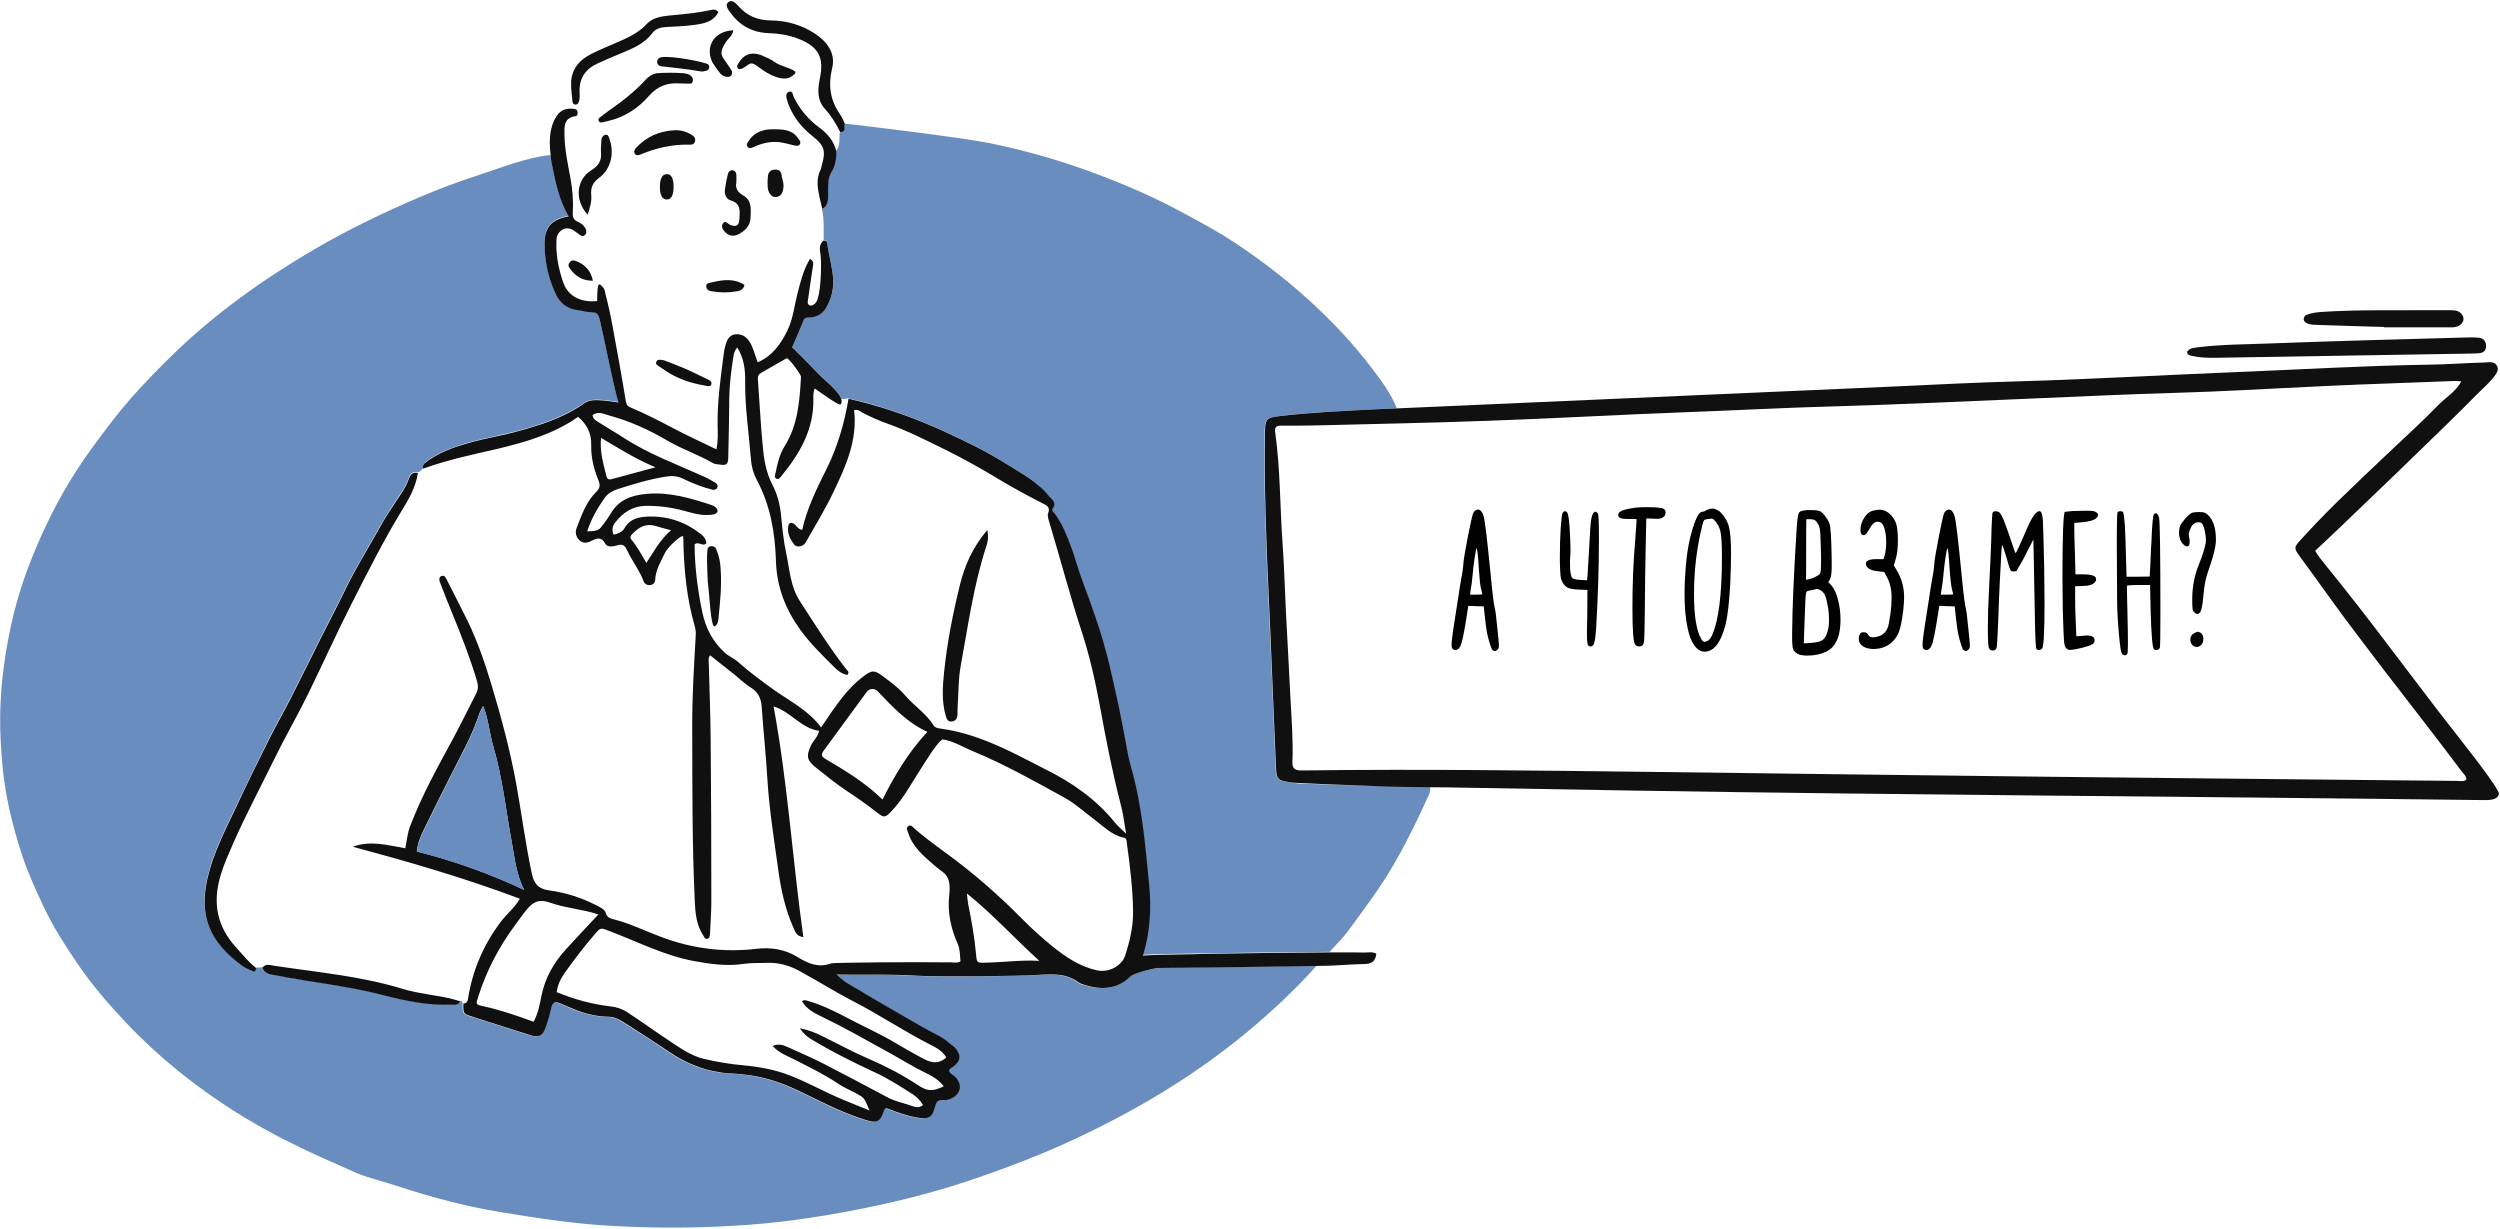 <svg width="993" height="488" viewBox="0 0 993 488" fill="none" xmlns="http://www.w3.org/2000/svg">
<path d="M459.933 384.533C456.842 384.802 449.787 386.819 448.846 387.828C447.099 389.576 445.285 390.719 443.403 391.458C442.933 391.66 442.463 391.794 441.992 391.929C441.186 392.13 440.312 392.332 439.439 392.399C438.297 392.534 437.154 392.466 436.012 392.399C435.609 392.332 435.206 392.332 434.803 392.265C433.996 392.13 433.19 391.996 432.384 391.794C431.98 391.727 431.577 391.592 431.174 391.458C430.099 391.189 428.957 390.92 428.15 390.248C426.336 388.903 424.388 388.029 422.439 387.626C420.49 387.155 418.407 387.021 416.324 387.088C414.913 387.088 413.569 387.223 412.158 387.29C404.297 387.76 372.111 388.097 363.913 387.626C361.293 387.492 358.74 387.357 356.119 387.29C348.324 387.088 340.396 387.223 332.064 387.155C334.684 389.912 337.506 391.256 340.127 392.87C348.459 397.912 356.925 402.685 365.392 407.593C366.4 408.198 367.407 408.736 368.483 409.274C370.566 410.349 372.649 411.358 374.53 412.635C375.471 413.307 376.411 413.98 377.285 414.786C377.554 415.055 377.89 415.257 378.226 415.526C378.562 415.728 378.83 415.996 379.099 416.265C379.435 416.602 379.704 417.005 379.905 417.341C381.518 419.694 381.048 421.644 378.427 423.728C377.822 424.198 377.016 424.333 376.68 425.341C376.882 426.282 377.688 426.686 378.427 427.224C378.696 427.425 378.898 427.56 379.099 427.761C383.198 431.93 379.905 436.098 376.21 436.905C375.471 437.039 374.664 437.106 373.925 437.106C372.245 437.039 371.641 437.779 371.17 439.459C370.901 440.333 370.7 441.073 370.431 441.678C370.23 442.081 370.095 442.417 369.894 442.753C369.826 442.888 369.692 443.022 369.558 443.157C369.356 443.426 369.087 443.627 368.818 443.762C368.684 443.829 368.55 443.896 368.415 443.964C367.945 444.098 367.475 444.232 366.803 444.232C366.4 444.232 365.929 444.232 365.392 444.165C364.854 444.098 364.317 444.031 363.712 443.896C359.546 443.157 355.649 441.745 351.953 440.266C351.751 440.333 351.617 440.333 351.483 440.4C351.348 440.468 351.281 440.535 351.147 440.602C350.945 440.737 350.878 440.938 350.811 441.207C350.206 443.291 349.534 444.569 348.526 445.174C347.518 445.779 346.107 445.711 344.159 445.106C339.858 443.762 335.692 442.216 331.593 440.333C328.166 438.787 324.74 437.106 321.313 435.426C317.886 433.745 314.459 432.131 310.965 430.72C309.285 430.047 307.605 429.442 305.858 428.972C303.305 428.232 300.684 427.627 298.064 427.224C295.443 426.82 292.823 426.551 290.135 426.417C288.993 426.35 287.85 426.282 286.708 426.148C284.423 425.879 282.273 425.408 280.123 424.803C276.898 423.929 273.874 422.652 270.918 421.106C268.969 420.097 267.02 418.887 265.139 417.61C259.293 413.576 253.246 409.744 247.265 405.979C246.795 405.71 246.325 405.442 245.854 405.173C245.384 404.904 244.847 404.702 244.376 404.5C243.368 404.164 242.293 403.895 241.151 403.895C239.001 403.895 236.918 403.626 234.902 403.156C233.558 402.887 232.214 402.484 230.87 402.08C230.198 401.878 229.526 401.61 228.922 401.408C227.645 400.937 226.301 400.399 225.024 399.794C224.016 399.324 223.009 398.92 222.001 398.517C221.329 398.248 220.791 398.114 220.321 398.181C219.515 398.248 218.977 398.853 218.708 400.265C218.439 401.542 218.171 402.82 217.768 404.097C217.432 405.374 217.028 406.652 216.558 407.862C215.685 410.282 214.811 411.425 213.333 411.627C213.064 411.694 212.728 411.694 212.392 411.627C211.72 411.559 210.847 411.358 209.906 411.089C202.38 408.669 194.855 406.248 187.329 403.895C186.455 403.626 185.783 403.425 185.246 403.156C183.768 402.483 183.768 401.744 183.768 398.651C183.768 397.912 183.432 397.509 182.625 397.509C182.088 398.719 181.214 398.92 180.274 398.92C179.87 398.92 179.534 398.853 179.131 398.853C178.93 398.853 178.728 398.853 178.594 398.853C169.523 399.257 160.855 397.374 152.187 395.088C142.309 392.534 132.297 390.987 122.218 389.441C117.515 388.702 112.811 387.828 108.108 386.954C106.428 386.618 104.815 385.945 104.143 384.197C103.337 384.265 102.531 384.332 101.657 384.332C101.59 384.87 101.456 385.34 101.12 385.542C101.052 385.609 100.985 385.609 100.918 385.609C100.851 385.609 100.716 385.609 100.649 385.609C100.515 385.609 100.448 385.542 100.313 385.475C98.902 384.87 97.424 384.265 96.215 383.391C83.246 373.911 78.879 363.827 82.373 348.499C84.657 338.616 89.294 329.675 93.594 320.599C97.894 311.523 102.329 302.515 106.764 293.506C109.519 287.993 112.61 282.615 115.432 277.102C119.665 268.833 123.697 260.497 127.863 252.228C130.886 246.177 134.112 240.126 137.068 234.009C141.167 225.538 146.206 217.538 150.776 209.269C152.59 206.042 154.606 202.949 156.621 199.789C158.637 196.697 160.922 193.806 162.198 190.243C162.803 188.562 163.61 187.016 165.894 187.621C166.902 187.419 167.44 186.613 168.112 185.94C168.044 185.671 167.977 185.47 167.977 185.268V185.201C167.977 184.865 168.044 184.528 168.313 184.192C168.447 183.991 168.649 183.856 168.851 183.654C169.455 183.184 170.06 182.713 170.665 182.31C171.874 181.503 173.151 180.764 174.428 180.091C177.653 178.478 181.147 177.335 184.641 176.192C189.412 174.713 194.317 173.839 199.155 172.696C200.768 172.36 202.38 171.957 203.993 171.553C207.688 170.612 211.384 169.536 214.945 168.326C220.926 166.31 226.771 163.688 232.08 159.99C234.23 158.511 236.85 158.713 239.269 158.847C241.218 158.982 243.167 159.318 245.653 159.654C243.704 153.536 239.874 133.502 238.262 126.981C237.791 125.031 237.455 123.888 235.238 123.821C233.222 123.754 231.273 123.216 229.258 122.947C226.771 122.611 224.688 121.602 223.076 119.989C222.471 119.384 221.866 118.644 221.396 117.838C221.127 117.434 220.926 117.031 220.724 116.56C218.574 111.72 217.163 106.745 216.558 101.568C216.356 99.82 216.289 98.073 216.289 96.325C216.289 93.904 216.692 91.955 217.633 90.408C219.111 87.854 221.799 86.375 225.898 85.77C221.866 78.98 220.455 71.45 218.977 63.92C218.91 63.651 218.775 62.71 218.708 61.567C209.1 62.509 198.953 66.677 190.017 69.568C182.088 72.122 174.226 75.08 166.499 78.374C152.254 84.492 138.345 91.148 124.973 98.947C114.827 104.93 104.95 111.249 95.475 118.241C86.001 125.233 76.93 132.762 68.531 140.964C62.886 146.477 57.377 152.124 52.136 158.04C46.895 163.957 42.191 170.276 37.487 176.663C30.163 186.545 23.847 197.033 18.606 208.058C13.029 219.756 8.325 231.857 5.234 244.698C2.144 257.74 0.262 270.85 0.061 284.228C-0.007 290.413 0.329 296.598 0.867 302.784C1.875 315.557 4.899 327.86 8.863 339.961C11.148 346.885 14.238 353.474 17.329 360.129C21.025 367.995 25.729 375.323 30.566 382.449C36.278 390.92 42.93 398.651 49.985 406.114C56.369 412.904 63.155 419.156 70.345 425.005C81.768 434.283 93.997 442.484 106.898 449.476C116.44 454.653 126.25 459.224 136.262 463.527C138.815 464.603 141.301 465.947 143.922 466.821C148.625 468.435 153.396 469.645 158.1 471.191C171.337 475.561 184.775 479.124 198.617 481.41C213.736 483.897 228.854 486.25 244.242 486.99C262.115 487.931 279.921 487.797 297.728 486.452C314.392 485.242 330.989 482.485 347.317 479.057C361.562 476.032 375.605 472.267 389.38 467.426C400.601 463.527 411.755 459.292 422.641 454.384C434.803 448.871 446.629 442.821 458.119 436.031C471.02 428.366 483.383 419.828 495.008 410.215C504.482 402.416 514.763 392.803 523.028 383.525C509.858 383.727 477.067 384.197 460.336 384.332C460.336 384.533 460.134 384.533 459.933 384.533Z" fill="#698DBE"/>
<path d="M517.316 311.321C515.905 311.254 514.561 311.052 513.15 310.85C506.901 309.909 506.901 309.909 506.632 303.455C505.692 280.799 504.818 258.211 503.743 235.555C502.735 214.176 501.996 192.797 502.332 171.351C502.399 166.511 503.004 165.906 507.909 165.301C520.81 163.687 533.846 163.217 546.814 162.544C547.15 162.544 549.972 162.41 554.81 162.208C552.794 156.763 548.561 151.048 545.269 146.746C537.743 136.729 529.142 127.586 519.802 119.115C510.597 110.778 500.787 103.249 490.439 96.391C483.249 91.618 475.589 87.585 467.929 83.484C456.976 77.635 445.554 72.794 433.929 68.492C420.423 63.517 406.581 59.55 392.403 56.727C382.123 54.643 337.103 49.13 335.423 49.13C334.886 50.273 336.23 52.491 333.609 52.491C333.206 55.046 333.878 57.802 332.064 60.021C332.064 62.912 331.862 65.735 330.182 68.29C328.704 70.576 328.838 73.198 328.771 75.82C328.704 78.374 329.376 81.4 326.487 83.08C327.427 87.181 327.091 91.349 327.159 95.45C327.629 95.786 328.435 95.249 328.57 96.593C329.107 101.366 330.653 106.072 330.921 110.778C331.123 113.064 330.921 115.552 329.846 118.51C329.107 120.594 328.166 122.543 326.823 123.888C325.815 124.896 324.538 125.636 322.858 125.905C322.321 125.972 321.716 126.039 321.044 126.039C319.969 126.039 319.297 126.51 319.028 127.586C318.827 128.258 314.862 137.871 314.593 137.804C314.728 137.871 320.977 143.989 324.807 148.157C327.159 150.712 333.139 155.149 334.147 158.443C335.02 158.578 335.894 158.511 336.767 158.175C348.392 160.796 359.613 164.561 370.498 169.267C372.044 169.94 373.589 170.612 375.135 171.351C377.218 172.293 379.368 173.301 381.451 174.309C385.617 176.326 389.783 178.41 393.815 180.696C395.83 181.839 397.846 183.049 399.795 184.259C401.945 185.604 404.162 186.948 406.313 188.293C407.724 189.234 409.135 190.175 410.478 191.184C411.15 191.722 411.822 192.259 412.427 192.797C413.704 193.94 414.913 195.083 416.056 196.428C416.795 197.369 418.071 198.243 418.407 199.386C418.475 199.52 418.475 199.655 418.475 199.722C418.542 199.991 418.475 200.26 418.475 200.528C418.407 200.932 418.206 201.402 417.803 201.873C417.534 202.209 417.668 202.613 417.937 202.949C418.071 203.15 418.273 203.352 418.407 203.487C418.811 204.024 419.146 204.562 419.55 205.033C419.684 205.234 419.751 205.369 419.886 205.571C420.154 205.907 420.356 206.31 420.558 206.646C420.692 206.848 420.826 207.05 420.893 207.251C421.095 207.587 421.297 207.924 421.498 208.26C421.633 208.529 421.767 208.73 421.834 208.999C421.969 209.335 422.17 209.672 422.305 209.94C422.439 210.209 422.573 210.478 422.641 210.68C422.775 211.016 422.909 211.285 423.044 211.621C423.178 211.89 423.245 212.159 423.38 212.428C423.514 212.764 423.648 213.033 423.783 213.369C423.917 213.638 423.984 213.907 424.119 214.176C424.253 214.512 424.388 214.781 424.455 215.117C424.589 215.386 424.656 215.655 424.791 215.991C424.925 216.327 424.992 216.596 425.127 216.932C425.261 217.201 425.328 217.537 425.463 217.806C425.597 218.142 425.664 218.411 425.799 218.747C425.866 219.016 426 219.352 426.067 219.621C426.202 219.958 426.269 220.226 426.403 220.563C426.471 220.899 426.605 221.168 426.672 221.504C426.807 221.84 426.874 222.176 427.008 222.512C427.143 222.983 427.344 223.521 427.478 223.991C427.546 224.26 427.68 224.529 427.747 224.798C427.882 225.134 427.949 225.47 428.083 225.874C428.15 226.143 428.285 226.411 428.352 226.68C428.486 227.016 428.554 227.353 428.688 227.689C428.755 227.958 428.89 228.227 428.957 228.496C429.091 228.832 429.158 229.101 429.293 229.437C429.36 229.706 429.494 229.975 429.629 230.243C429.763 230.647 429.965 231.117 430.099 231.521C431.644 235.555 433.123 239.655 434.467 243.756C434.803 244.832 435.206 245.908 435.542 246.983C435.81 247.79 436.079 248.664 436.348 249.471C437.02 251.689 437.692 253.975 438.364 256.194C438.431 256.53 438.565 256.866 438.633 257.202C438.969 258.412 439.305 259.622 439.64 260.832C439.909 261.841 440.111 262.849 440.38 263.858C440.514 264.328 440.581 264.732 440.716 265.135C440.917 265.942 441.119 266.749 441.253 267.555C441.522 268.631 441.723 269.707 441.992 270.715C442.395 272.396 442.731 274.009 443.067 275.69C443.269 276.698 443.471 277.707 443.739 278.715C444.142 280.53 444.478 282.346 444.882 284.228C445.016 285.035 445.218 285.909 445.352 286.715C445.889 289.337 446.36 292.026 446.897 294.648C447.166 296.262 447.502 297.875 447.771 299.422C448.107 301.035 448.443 302.581 448.913 304.128C451.131 311.792 452.542 319.523 453.617 327.389C454.692 335.187 455.431 343.12 456.17 350.986C457.111 360.6 456.506 370.079 453.684 379.289C457.178 379.02 463.629 378.886 469.474 378.818C472.162 378.751 474.85 378.751 477.538 378.684C489.028 378.482 513.016 378.146 528.134 378.079C530.352 375.592 533.443 372.499 535.324 369.944C541.64 361.339 548.091 352.868 553.466 343.591C558.707 334.582 563.209 325.237 567.51 315.825C567.98 314.817 568.182 313.741 568.114 312.666C567.174 312.531 566.3 312.464 565.36 312.397C560.051 312.329 553.466 312.262 550.039 312.128C539.289 311.993 528.269 311.724 517.316 311.321Z" fill="#698DBE"/>
<path d="M469.743 379.088C463.897 379.156 457.514 379.29 453.953 379.559C456.842 370.349 457.38 360.869 456.439 351.256C455.633 343.39 454.961 335.524 453.886 327.659C452.81 319.86 451.399 312.061 449.182 304.397C448.712 302.851 448.376 301.238 448.04 299.691C447.704 298.078 447.435 296.464 447.166 294.918C446.696 292.296 446.158 289.607 445.621 286.985C445.486 286.178 445.285 285.305 445.15 284.498C444.814 282.683 444.411 280.867 444.008 278.985C443.806 277.977 443.605 276.968 443.336 275.96C443 274.279 442.597 272.598 442.261 270.985C441.992 269.909 441.791 268.834 441.522 267.825C441.253 266.548 440.917 265.338 440.648 264.06C440.38 263.052 440.178 262.043 439.909 261.035C439.573 259.825 439.237 258.615 438.901 257.405C438.834 257.069 438.7 256.732 438.633 256.396C438.028 254.11 437.356 251.892 436.617 249.673C436.348 248.867 436.079 247.993 435.81 247.186C435.474 246.11 435.071 245.035 434.735 243.959C433.257 239.656 431.712 235.354 430.099 231.118C430.032 230.917 429.965 230.715 429.897 230.446C429.763 230.177 429.696 229.908 429.561 229.639C429.427 229.303 429.36 229.034 429.225 228.698C429.158 228.429 429.024 228.16 428.957 227.891C428.822 227.555 428.755 227.219 428.621 226.883C428.554 226.614 428.419 226.345 428.352 226.076C428.218 225.74 428.15 225.404 428.016 225.001C427.949 224.732 427.814 224.463 427.747 224.194C427.613 223.723 427.411 223.185 427.277 222.715C427.142 222.379 427.075 222.042 426.941 221.706C426.874 221.37 426.739 221.101 426.672 220.765C426.538 220.429 426.471 220.16 426.336 219.824C426.269 219.555 426.135 219.219 426.067 218.95C425.933 218.614 425.866 218.345 425.731 218.009C425.597 217.74 425.53 217.404 425.395 217.135C425.261 216.799 425.194 216.53 425.06 216.194C424.925 215.925 424.858 215.656 424.724 215.32C424.589 214.983 424.455 214.715 424.388 214.378C424.253 214.11 424.186 213.841 424.052 213.572C423.917 213.236 423.783 212.967 423.648 212.63C423.514 212.362 423.447 212.093 423.312 211.824C423.178 211.488 423.044 211.219 422.909 210.883C422.775 210.614 422.641 210.345 422.573 210.143C422.439 209.807 422.237 209.471 422.103 209.202C421.969 208.933 421.834 208.731 421.767 208.462C421.565 208.126 421.364 207.79 421.162 207.454C421.028 207.252 420.894 207.051 420.826 206.849C420.625 206.445 420.356 206.109 420.154 205.773C420.02 205.571 419.953 205.437 419.818 205.235C419.482 204.698 419.079 204.16 418.676 203.689C418.542 203.487 418.34 203.353 418.206 203.151C417.937 202.815 417.803 202.479 418.071 202.076C418.407 201.605 418.609 201.134 418.743 200.731C418.811 200.462 418.811 200.193 418.743 199.924C418.743 199.79 418.676 199.655 418.676 199.588C418.34 198.445 417.063 197.571 416.324 196.63C415.249 195.286 414.04 194.075 412.696 193C412.024 192.462 411.419 191.924 410.747 191.386C409.403 190.378 407.992 189.369 406.581 188.495C404.431 187.084 402.214 185.806 400.064 184.462C398.115 183.252 396.099 182.042 394.083 180.899C390.052 178.613 385.886 176.529 381.72 174.512C379.637 173.503 377.554 172.562 375.404 171.554C373.858 170.814 372.313 170.142 370.767 169.47C359.882 164.764 348.66 160.999 337.036 158.377C335.356 168.192 332.668 177.604 328.166 186.546C324.336 194.21 320.506 202.008 318.625 210.479C316.811 210.21 316.34 208.53 315.131 207.924C314.123 207.387 313.317 207.723 313.115 208.933C312.578 211.757 313.854 214.177 315.4 216.261C316.475 217.673 319.095 217.068 319.969 215.521C323.665 208.933 327.696 202.479 330.921 195.689C335.894 185.336 340.664 174.848 339.253 162.949C340.799 162.411 341.74 163.486 342.747 164.024C345.906 165.638 349.131 167.05 352.49 168.26C360.621 171.15 368.348 175.117 376.008 178.882C383.332 182.512 390.455 186.546 397.443 190.781C402.953 194.075 408.597 197.101 414.241 199.992C415.72 200.731 417.265 201.403 416.324 203.824C415.921 204.832 416.459 206.311 416.795 207.454C421.162 221.975 424.992 236.631 429.696 251.018C432.787 260.497 435.004 270.245 436.818 280.128C439.237 293.372 441.791 306.549 445.15 319.524C446.091 323.087 446.494 326.381 447.301 331.154C445.419 329.272 444.142 328.264 443.067 326.986C435.474 317.507 425.799 310.784 415.048 305.473C410.075 302.986 405.17 300.296 400.131 297.943C391.664 293.977 383.064 290.683 373.724 289.405C372.716 289.271 371.439 289.137 370.834 288.128C367.811 283.355 363.04 280.33 359.411 276.094C356.858 273.136 353.7 270.85 350.609 268.565C347.317 266.077 346.376 266.144 343.151 268.497C338.917 271.657 335.491 275.624 332.4 279.859C330.317 282.683 328.368 285.708 326.151 288.935C321.111 282.145 313.854 278.582 307.404 274.01C302.499 270.514 297.661 266.951 293.159 262.917C291.546 261.506 289.463 260.699 287.85 259.22C283.08 254.85 280.325 249.539 278.981 243.287C277.099 234.345 275.957 225.337 275.89 216.261C277.435 214.782 279.25 217.404 280.661 215.723L280.526 215.857C280.526 214.311 279.72 213.236 278.578 212.294C272.53 207.454 265.676 205.034 257.949 205.168C254.052 205.235 250.222 205.908 248.005 209.874C247.131 211.353 245.451 212.025 243.704 212.362C242.898 210.479 243.301 208.933 244.376 207.521C247.467 203.555 251.23 201 256.538 200.933C261.712 200.865 266.752 201.538 271.724 202.882C274.68 203.689 277.704 204.63 280.795 204.563C281.87 204.563 283.012 204.496 283.953 204.16C285.23 203.622 285.364 202.613 284.356 201.605C283.953 201.202 283.348 200.865 282.811 200.664C274.412 197.907 266.012 195.353 256.941 196.16C250.894 196.697 245.854 198.445 242.696 203.824C241.957 205.034 241.151 206.177 240.345 207.319C237.791 210.681 238.194 210.815 233.222 211.084C234.835 206.109 237.321 201.807 240.21 197.706C241.285 196.16 243.167 195.017 245.115 194.344C251.633 192.26 258.218 190.243 265.005 189.235C267.088 188.899 269.305 189.168 271.186 190.109C273.404 191.185 275.688 192.126 278.04 193C279.653 193.605 281.265 194.075 282.945 194.479C283.684 194.68 284.558 194.479 284.894 193.672C285.297 192.798 284.759 192.126 284.088 191.722C282.609 190.848 281.131 189.974 279.586 189.302C268.767 184.395 257.613 180.361 247.534 173.772C244.242 171.621 240.681 169.604 237.321 167.453C236.38 166.848 235.507 166.243 235.372 164.898C237.59 163.15 239.941 164.495 241.957 165.033C250.222 167.251 257.949 170.814 265.273 175.117C271.052 178.478 277.368 180.562 283.147 183.924C283.886 184.395 284.961 184.394 285.835 184.529C288.522 184.932 289.194 184.529 289.261 181.773C289.463 173.84 289.597 165.974 289.665 158.041C289.732 152.461 290.471 146.948 291.344 141.435C291.546 140.158 291.949 139.015 292.823 138.007C295.443 142.108 296.048 146.747 295.981 151.318C295.846 161.738 297.459 172.024 298.265 182.378C298.467 185.336 299.273 188.159 300.684 190.781C306.06 200.866 307.874 211.824 308.21 222.984C308.546 233.135 311.973 241.942 317.819 250.077C321.917 255.724 326.89 260.564 331.862 265.472C333.139 266.749 334.751 267.758 336.566 268.094C337.574 266.884 336.566 266.346 336.028 265.674C329.376 257.136 323.664 247.925 317.751 238.85C313.989 233.068 313.653 226.345 312.309 219.891C311.234 214.849 310.696 209.672 310.226 204.563C309.823 200.395 308.748 196.294 306.866 192.664C304.178 187.554 303.372 182.109 302.902 176.596C302.095 167.991 301.692 159.318 301.02 150.646C300.953 149.368 301.356 148.562 302.431 148.024L312.443 142.309C313.317 142.108 318.155 148.763 318.155 149.637C317.617 159.251 316.945 168.797 311.637 177.268C309.621 180.495 308.815 184.058 308.076 187.756C307.874 188.63 307.336 189.638 308.479 190.176C309.352 190.58 309.823 189.706 310.293 189.168C317.617 180.294 323.261 170.68 323.06 158.646C323.06 157.772 322.925 155.486 323.665 154.343C327.159 156.696 333.408 161.402 333.945 160.596C334.348 159.991 334.415 159.318 334.147 158.512C333.139 155.217 327.159 150.78 324.807 148.226C320.977 144.125 314.728 137.94 314.593 137.872C314.795 137.94 318.759 128.393 319.028 127.654C319.297 126.645 319.902 126.107 321.044 126.107C321.716 126.107 322.321 126.107 322.858 125.973C324.538 125.704 325.815 124.964 326.823 123.956C328.166 122.611 329.04 120.662 329.846 118.578C330.787 115.956 331.056 113.401 330.921 110.846C330.653 106.14 329.174 101.434 328.57 96.661C328.435 95.317 327.629 95.922 327.159 95.518C325.076 97.132 325.68 99.485 325.949 101.434C326.352 104.93 326.151 117.704 324 120.258C323.396 120.931 322.522 121.67 321.581 121.267C320.506 120.796 320.842 119.721 320.977 118.847C321.581 114.544 322.186 110.309 322.858 106.006C323.06 104.796 323.329 103.653 321.716 102.846C319.095 107.149 318.02 111.788 316.811 116.359C315.534 121.267 315.064 126.443 312.846 131.082C310.226 136.528 306.933 141.301 300.953 143.923C299.811 141.032 299.273 138.208 297.795 135.855C296.586 133.906 294.838 132.629 292.42 132.763C289.665 132.897 288.724 135.049 288.119 137.335C287.783 138.477 287.582 139.553 287.447 140.696C286.238 150.041 284.894 159.385 285.028 168.865C285.095 171.89 285.297 174.982 284.558 178.478C278.779 175.655 273.202 173.167 267.759 170.277C262.182 167.318 256.538 164.428 250.692 161.94C249.416 161.402 248.878 160.999 248.609 159.52C246.997 149.637 245.182 139.755 243.368 129.872C242.562 125.435 241.621 121.065 240.479 116.763C240.412 116.494 240.345 114.88 239.135 113.67C238.866 113.401 238.396 112.863 237.993 112.998C237.724 113.065 237.388 113.401 237.254 116.292C237.186 117.704 237.186 118.847 237.186 119.586C228.586 120.393 224.957 115.821 223.681 112.124C221.799 106.544 220.657 100.829 221.06 94.846C221.194 92.964 222.807 91.014 224.688 90.745C227.107 90.409 228.451 92.09 230.131 93.165C230.736 93.569 231.475 94.106 232.214 93.434C233.088 92.762 233.02 91.754 232.617 90.88C232.013 89.602 230.87 88.661 229.594 88.123C227.645 87.317 227.376 86.039 227.511 84.09C227.779 79.585 227.376 75.148 226.57 70.644C225.495 64.997 224.285 59.349 224.218 53.635C224.151 50.408 223.882 46.845 228.451 46.173C229.459 46.038 229.526 45.164 229.392 44.357C229.325 43.685 228.854 43.349 228.115 43.282C225.293 42.878 222.941 43.416 221.194 45.971C218.977 49.198 218.439 52.828 218.372 56.593C218.372 57.736 218.507 60.022 218.708 61.77C218.843 62.913 218.91 63.854 218.977 64.123C220.455 71.652 221.866 79.182 225.898 85.972C221.866 86.577 219.111 88.056 217.633 90.611C216.76 92.157 216.289 94.107 216.289 96.527C216.289 98.275 216.356 100.023 216.558 101.771C217.096 106.947 218.507 111.989 220.724 116.763C220.926 117.233 221.127 117.637 221.396 118.04C221.866 118.847 222.471 119.586 223.076 120.191C224.688 121.805 226.704 122.813 229.258 123.149C231.273 123.418 233.222 124.023 235.238 124.023C237.455 124.09 237.791 125.233 238.262 127.183C239.874 133.704 243.704 153.806 245.653 159.856C243.167 159.52 241.218 159.184 239.269 159.049C236.783 158.915 234.23 158.646 232.08 160.192C226.771 163.957 220.926 166.512 214.945 168.529C211.317 169.739 207.688 170.814 203.993 171.756C202.38 172.159 200.768 172.562 199.155 172.898C194.317 173.974 189.412 174.915 184.641 176.394C181.147 177.47 177.653 178.613 174.428 180.294C173.151 180.966 171.874 181.705 170.665 182.512C170.06 182.915 169.455 183.386 168.851 183.857C168.582 184.058 168.447 184.193 168.313 184.395C168.044 184.731 167.977 185.067 167.977 185.403V185.47C167.977 185.672 168.044 185.874 168.112 186.142C177.72 182.647 187.665 180.562 197.609 178.277C208.831 175.588 219.985 172.361 229.661 165.571C233.155 168.596 234.969 172.092 234.835 176.865C234.7 181.705 235.91 186.411 237.724 190.848C238.463 192.664 238.329 193.874 236.85 195.353C232.886 199.252 231.072 204.429 229.123 209.471C228.317 211.488 228.72 213.101 230.131 214.58C231.609 215.992 233.289 215.656 234.902 214.849C237.119 213.773 238.866 213.034 240.479 216.059C241.218 217.471 243.637 217.068 245.25 216.597C247.601 215.925 248.273 216.799 249.281 218.95C251.163 222.984 254.052 226.547 255.597 230.782C255.933 231.791 256.941 232.53 258.151 232.396C259.427 232.328 260.167 231.522 260.234 230.312C260.435 226.278 262.518 222.984 264.198 219.488C265.206 217.269 271.254 211.757 271.388 213.168C271.455 214.244 271.455 215.32 271.455 216.395C271.791 227.286 272.866 238.043 275.89 248.463C276.226 249.606 276.427 250.816 276.36 252.094C275.688 264.329 274.882 276.565 274.949 288.8C275.016 311.793 274.882 334.785 275.957 357.71C276.159 362.55 276.562 367.323 279.317 371.559C279.72 372.164 279.921 373.105 280.929 372.903C281.803 372.702 281.937 371.895 282.005 371.088C282.206 366.718 282.542 362.416 282.542 358.046C282.542 336.465 282.475 314.885 282.273 293.305C282.206 283.355 281.736 273.472 281.534 263.522C281.534 262.514 281.131 261.438 282.072 260.296C285.297 262.85 288.522 265.405 291.748 267.96C293.898 269.708 295.846 271.657 298.265 273.136C301.02 274.75 302.364 277.439 302.566 280.867C303.17 290.279 304.246 299.691 304.783 309.171C305.522 321.272 307.404 333.171 309.083 345.205C310.159 353.205 311.838 361.071 315.131 368.466C315.87 370.147 316.408 371.895 319.095 372.231C314.795 341.709 312.914 311.12 307.269 280.599C314.123 282.683 318.222 289.338 325.344 290.279C324.874 292.7 323.06 294.111 322.119 296.061C320.036 300.565 320.574 302.112 324.404 305.137C328.368 308.229 332.198 311.456 336.431 314.213C340.328 316.767 344.159 319.457 347.854 322.347C351.147 324.969 351.483 324.902 353.969 322.347C358.605 317.44 361.024 312.801 364.585 307.221C366.736 303.86 372.985 293.439 374.664 293.708C379.032 294.515 382.728 296.868 386.692 298.481C399.257 303.725 411.15 310.381 423.044 316.969C427.21 319.255 430.771 322.616 434.601 325.44C438.297 328.196 441.522 331.692 446.293 332.701C447.569 332.97 447.502 333.911 447.569 334.785C448.846 343.995 449.988 353.273 450.056 362.55C450.056 368.332 448.712 373.912 446.965 379.424C445.554 383.794 440.312 386.416 435.676 385.408C428.957 383.929 423.312 380.164 418.071 375.929C413.905 372.567 410.008 369.004 406.245 365.239C396.704 355.558 386.49 346.617 375.471 338.617C371.238 335.524 367.004 332.432 363.04 328.936C362.435 328.398 361.763 327.39 360.755 328.196C359.747 328.936 360.419 329.81 360.688 330.684C362.435 336.331 366.736 339.894 370.969 343.592C372.044 344.533 373.186 345.407 374.396 346.281C377.218 348.365 377.486 351.39 377.016 355.895C376.277 362.483 377.755 369.004 380.443 374.987C381.384 377.139 381.249 379.626 381.518 381.845C380.04 382.651 378.763 382.248 377.554 382.248C362.838 382.046 331.056 382.315 330.115 382.651C325.21 384.534 320.977 382.719 316.945 380.231C311.771 377.004 306.194 376.198 300.416 376.87C287.246 378.416 274.546 376.735 262.115 371.962C256.068 369.676 250.155 366.786 243.839 365.172C242.495 364.836 241.084 364.5 240.546 362.483C240.21 361.206 238.262 360.264 236.716 359.525C230.87 356.5 224.621 354.55 218.171 353.676C213.803 353.071 212.056 351.054 211.183 346.751C208.696 334.919 207.151 322.953 205.001 311.053C202.582 298.011 199.155 285.103 195.325 272.329C192.704 263.59 189.748 254.984 185.783 246.715C183.096 241.203 180.206 235.757 177.451 230.244C177.048 229.37 176.511 228.429 175.436 228.765C174.293 229.101 174.428 230.446 174.696 231.118C176.309 235.488 178.056 239.724 179.803 244.026C183.364 252.766 186.791 261.506 189.479 270.581C190.017 272.397 189.949 273.876 189.143 275.422C186.119 281.338 183.23 287.321 180.072 293.17C173.89 304.599 167.574 315.893 162.938 328.062C161.862 330.818 161.594 333.776 160.989 336.936C154.001 335.726 147.147 333.709 140.092 336.331C162.4 342.314 184.507 348.701 206.479 356.97C204.53 360.466 201.439 362.819 199.155 365.844C192.234 374.853 187.866 384.937 185.985 396.097C185.783 397.509 185.649 398.517 184.036 398.585C184.036 401.61 183.969 402.417 185.515 403.089C185.985 403.291 186.657 403.492 187.598 403.828C195.123 406.249 202.649 408.602 210.175 411.022C211.115 411.358 211.989 411.56 212.661 411.56C212.997 411.56 213.333 411.56 213.601 411.56C215.08 411.358 216.02 410.215 216.827 407.795C217.23 406.585 217.633 405.307 218.036 404.03C218.372 402.753 218.708 401.475 218.977 400.198C219.246 398.854 219.783 398.248 220.59 398.114C221.06 398.047 221.665 398.181 222.269 398.45C223.277 398.854 224.285 399.257 225.293 399.728C226.57 400.265 227.847 400.803 229.19 401.341C229.862 401.61 230.467 401.812 231.139 402.013C232.483 402.417 233.76 402.82 235.171 403.089C237.186 403.56 239.269 403.761 241.42 403.828C242.562 403.828 243.637 404.03 244.645 404.434C245.182 404.635 245.653 404.837 246.123 405.106C246.594 405.375 247.064 405.644 247.534 405.913C253.514 409.745 259.562 413.577 265.408 417.543C267.289 418.82 269.238 420.031 271.186 421.039C274.143 422.585 277.167 423.795 280.392 424.737C282.542 425.342 284.692 425.745 286.977 426.081C288.119 426.216 289.261 426.35 290.404 426.35C293.024 426.484 295.712 426.753 298.333 427.157C300.953 427.56 303.574 428.165 306.127 428.905C307.807 429.443 309.554 429.98 311.234 430.653C314.728 432.064 318.222 433.678 321.581 435.359C325.008 437.039 328.368 438.72 331.862 440.266C335.961 442.149 340.194 443.695 344.427 445.04C346.443 445.645 347.787 445.712 348.795 445.107C349.803 444.502 350.475 443.224 351.079 441.14C351.147 440.871 351.281 440.737 351.415 440.535C351.483 440.468 351.617 440.401 351.751 440.334C351.886 440.266 352.02 440.199 352.222 440.199C355.917 441.678 359.815 443.09 363.981 443.829C364.585 443.964 365.19 444.031 365.66 444.098C366.198 444.166 366.601 444.166 367.072 444.166C367.676 444.166 368.214 444.098 368.684 443.897C368.819 443.829 368.953 443.762 369.087 443.695C369.356 443.561 369.625 443.359 369.826 443.09C369.961 442.955 370.028 442.821 370.162 442.687C370.364 442.418 370.566 442.014 370.7 441.611C370.969 441.006 371.17 440.266 371.439 439.392C371.909 437.712 372.447 436.972 374.194 437.039C374.933 437.039 375.739 437.039 376.479 436.838C380.174 436.031 383.467 431.863 379.368 427.695C379.166 427.493 378.898 427.291 378.696 427.157C377.957 426.619 377.151 426.148 376.949 425.274C377.218 424.266 378.091 424.131 378.696 423.661C381.317 421.51 381.787 419.627 380.174 417.274C379.973 416.938 379.704 416.602 379.368 416.199C379.099 415.93 378.83 415.661 378.494 415.459C378.158 415.257 377.89 414.988 377.554 414.719C376.68 413.913 375.739 413.24 374.799 412.568C372.85 411.291 370.767 410.282 368.751 409.207C367.743 408.669 366.668 408.131 365.66 407.526C357.261 402.618 348.728 397.845 340.396 392.803C337.775 391.257 334.953 389.845 332.332 387.089C340.664 387.223 348.593 387.021 356.388 387.223C359.008 387.29 361.562 387.357 364.182 387.559C372.38 388.03 404.565 387.761 412.427 387.223C413.838 387.156 415.249 387.021 416.593 387.021C418.676 387.021 420.692 387.089 422.708 387.559C424.656 388.03 426.605 388.836 428.419 390.181C429.225 390.786 430.368 391.055 431.443 391.391C431.846 391.526 432.249 391.593 432.652 391.727C433.459 391.929 434.265 392.063 435.071 392.198C435.475 392.265 435.878 392.332 436.281 392.332C437.423 392.467 438.633 392.467 439.708 392.332C440.581 392.265 441.388 392.063 442.261 391.862C442.731 391.727 443.202 391.593 443.672 391.391C445.554 390.652 447.435 389.442 449.115 387.761C450.055 386.752 457.178 384.736 460.202 384.467C460.403 384.467 460.605 384.467 460.806 384.467C477.538 384.332 510.261 383.929 523.498 383.66C526.723 383.593 528.739 383.593 529.142 383.525C533.443 383.324 537.81 382.988 542.111 382.92C544.866 382.853 546.411 381.71 546.68 378.819C545.067 377.878 543.32 378.416 541.707 378.349C540.431 378.282 535.458 378.282 528.672 378.282C513.553 378.349 489.565 378.685 478.075 378.887C475.589 379.021 472.767 379.021 469.743 379.088ZM238.732 173.907C245.854 178.142 252.574 182.378 260.368 185.605C254.254 187.285 248.609 188.764 242.965 190.311C241.823 190.647 241.151 190.243 240.882 189.168C239.673 184.26 238.194 179.42 238.732 173.907ZM256.74 223.589C254.724 220.16 253.044 217 250.76 214.311C249.953 213.303 250.692 212.563 251.297 211.958C253.783 209.404 256.605 207.723 260.435 208.933C262.182 209.471 263.997 209.941 266.55 210.614C262.115 214.378 259.831 218.95 256.74 223.589ZM350.542 317.574C343.554 310.784 335.826 306.145 328.166 301.641C326.016 300.431 326.083 299.557 327.427 297.809C333.072 290.212 338.581 282.481 344.226 274.884C345.368 273.338 347.384 273.271 348.66 274.615C354.506 280.733 360.218 286.985 368.348 290.683C360.89 298.75 355.447 307.759 350.542 317.574ZM165.558 338.213C165.827 335.188 166.969 332.365 168.313 329.608C171.874 322.213 175.57 314.885 179.266 307.557C183.23 299.691 187.598 292.027 190.353 283.557C190.621 282.683 191.159 281.876 191.898 280.397C194.115 285.977 194.384 291.288 195.862 296.263C199.558 308.767 200.902 321.742 203.254 334.516C204.396 340.835 205.068 347.356 208.159 353.407C194.451 346.953 180.408 341.911 165.558 338.213ZM215.013 395.761C214.341 399.122 213.736 402.686 211.922 405.845C205.202 403.358 198.685 401.139 191.898 399.66C188.874 398.988 188.941 398.921 190.017 395.694C193.242 385.542 198.214 376.063 204.53 367.525C210.107 359.995 211.922 356.163 218.641 358.584C224.688 360.735 231.273 361.071 237.657 363.222C233.424 367.794 229.19 372.231 225.092 376.735C219.985 382.248 216.491 388.366 215.013 395.761ZM338.783 397.643C349.265 403.022 359.008 409.61 369.49 414.921C371.909 416.131 374.396 417.476 375.874 420.031C372.178 423.325 368.819 421.711 365.593 419.896C362.234 418.081 358.807 416.131 355.514 414.182C349.668 410.686 343.419 407.929 337.439 404.77C331.997 401.879 326.487 399.122 320.506 397.442C319.969 397.307 319.297 397.038 318.558 397.711C320.305 400.736 323.329 402.349 326.285 403.761C335.222 408.064 343.823 412.972 352.49 417.745C357.866 420.703 363.107 423.997 368.684 426.686C370.969 427.762 373.186 429.308 374.866 431.459C370.364 433.678 368.281 433.476 364.451 430.922C358.269 426.821 351.751 423.459 344.898 420.501C338.649 417.812 332.668 414.518 326.621 411.56C323.933 410.215 321.246 409.139 317.684 408.4C319.095 410.484 320.439 411.694 321.985 412.635C330.317 417.678 339.052 422.047 347.921 426.148C353.162 428.569 357.933 431.728 362.704 434.754C364.249 435.762 365.526 437.107 366.601 438.922C365.056 440.266 363.443 439.728 362.166 439.258C358.941 438.115 355.581 437.51 352.558 435.896C344.091 431.392 335.692 426.888 327.159 422.518C322.388 420.098 317.415 417.946 312.51 415.728C310.831 414.988 309.084 414.518 306.866 415.459C309.487 418.283 312.712 419.425 315.668 420.905C321.581 423.93 327.562 426.821 333.139 430.585C335.289 432.064 337.775 433.006 340.06 434.283C343.285 436.031 343.285 436.031 345.368 441.073C340.328 438.989 336.162 437.443 332.131 435.628C326.083 432.938 320.238 429.711 314.056 427.291C308.008 424.871 301.558 423.728 295.107 423.123C289.866 422.652 284.625 421.778 279.518 420.568C274.546 419.358 270.313 416.4 266.08 413.577C260.301 409.745 254.657 405.644 248.878 401.879C247.064 400.736 245.048 400.064 242.898 399.795C235.372 398.921 228.25 397.038 221.127 394.08C221.463 391.324 222.605 388.904 224.218 386.551C227.981 381.24 231.945 376.063 236.179 371.155C238.665 368.197 238.597 368.466 242.428 369.945C253.38 374.113 263.929 379.559 275.554 381.71C282.072 382.92 288.657 383.862 295.443 382.853C298.333 382.383 301.356 382.584 304.246 382.45C309.016 382.248 313.249 383.324 317.55 385.677C324.605 389.509 331.526 393.879 338.783 397.643ZM391.261 382.383C388.103 382.45 387.969 382.383 387.7 379.156C387.095 372.365 385.886 365.643 384.542 358.987C384.34 357.911 384.273 356.836 384.071 354.886C394.621 363.424 403.222 372.971 412.83 381.643C405.439 381.24 398.384 382.248 391.261 382.383Z" fill="#111011"/>
<path d="M968.924 283.018C962.607 274.614 956.157 266.345 949.841 257.942C941.106 246.311 932.169 234.882 923.03 223.588C921.821 222.042 920.544 220.63 919.604 218.748C926.39 212.563 975.307 165.57 983.303 157.166C985.184 155.15 992.844 148.763 992.105 146.141C991.299 143.183 988.678 143.922 986.663 143.99C979.07 144.191 971.477 144.796 963.884 144.864C938.418 145.267 913.019 146.813 887.619 147.822C859.062 148.965 830.572 150.645 802.082 151.452C784.881 151.923 767.679 152.797 750.477 153.603C735.561 154.276 590.759 160.662 554.944 162.209C550.174 162.41 547.284 162.545 546.948 162.545C533.98 163.217 520.945 163.755 508.043 165.301C503.138 165.906 502.533 166.511 502.466 171.352C502.13 192.73 502.869 214.176 503.877 235.555C504.952 258.143 505.759 280.799 506.767 303.455C507.035 309.909 507.103 309.909 513.284 310.85C514.628 311.052 539.423 311.993 550.442 312.397C553.937 312.531 560.454 312.598 565.763 312.665C569.66 312.733 572.885 312.733 573.624 312.733C598.419 313.136 623.28 313.607 648.075 314.01C760.221 315.825 872.434 316.363 984.647 317.775C985.856 317.775 987.133 317.842 988.342 317.775C990.09 317.64 991.904 317.371 992.576 315.489C993.18 313.405 975.307 291.354 968.924 283.018ZM976.18 310.178C921.082 309.64 865.983 309.102 810.884 308.497C759.683 307.959 708.482 307.22 657.28 306.615C611.051 306.077 564.822 305.405 518.526 306.01C517.921 306.01 517.316 306.01 516.644 306.01C514.494 306.01 513.217 305.27 513.352 302.716C513.688 294.178 513.016 285.64 512.545 277.102C512.008 265.942 511.403 254.782 510.798 243.622C510.328 234.479 510.126 225.336 509.454 216.193C508.379 201.335 508.581 186.411 506.498 171.621C506.229 169.805 506.901 169.066 508.715 169.066C513.083 169.066 517.383 169.133 521.751 168.999C545 168.394 568.316 167.99 591.565 167.116C616.83 166.242 642.094 164.763 667.359 163.822C687.853 163.083 708.28 161.94 728.774 161.402C754.845 160.662 780.849 159.385 806.92 158.309C826.137 157.503 845.355 156.561 864.572 156.024C881.908 155.553 899.311 154.477 916.647 153.671C923.635 153.334 930.623 152.998 937.544 152.729C950.109 152.259 962.675 151.788 975.24 151.318C975.845 151.318 976.382 151.385 977.659 151.519C975.173 155.822 971.41 157.906 968.52 160.864C961.868 167.721 954.746 174.108 947.825 180.696C941.106 187.083 934.386 193.402 927.734 199.924C922.896 204.697 918.193 209.605 913.623 214.647C910.936 217.605 911.272 217.941 913.691 221.302C919.671 229.37 925.449 237.639 931.43 245.706C936.402 252.429 941.509 259.017 946.548 265.673C952.663 273.673 958.845 281.539 964.959 289.539C969.192 295.052 973.426 300.564 977.592 306.144C978.398 307.22 979.54 308.094 979.675 309.573C978.667 310.581 977.39 310.178 976.18 310.178Z" fill="#111011"/>
<path d="M870.62 141.367C873.845 142.107 877.07 142.174 880.363 142.107C914.363 141.569 948.295 140.964 982.295 140.426C983.102 140.426 983.841 140.359 984.647 140.292C986.461 140.157 987.469 139.283 987.469 137.334C987.402 135.451 986.394 134.375 984.714 134.174C983.034 133.972 981.287 133.972 979.608 134.039C953.268 134.779 926.861 135.451 900.521 136.459C891.382 136.796 882.244 136.796 873.106 137.939C871.426 138.14 869.679 138.207 868.671 139.754C868.805 140.964 869.679 141.166 870.62 141.367Z" fill="#111011"/>
<path d="M916.311 128.393C917.722 129.065 919.335 128.998 920.88 129.065C929.548 129.401 938.216 129.603 946.884 129.872C946.884 129.939 946.884 129.939 946.884 130.006C955.216 130.006 963.615 130.006 971.947 130.006C973.493 130.006 975.038 130.208 976.516 129.468C978.801 128.325 979.204 125.972 977.323 124.291C976.18 123.283 974.837 123.216 973.358 123.216C969.797 123.216 966.236 123.216 962.675 123.216C949.169 123.283 935.73 123.014 922.291 123.888C920.276 124.023 918.26 124.291 916.378 124.964C915.572 125.233 915.102 125.838 915.034 126.645C914.967 127.586 915.639 128.056 916.311 128.393Z" fill="#111011"/>
<path d="M335.558 49.131C334.953 47.921 334.483 46.509 333.676 45.433C329.712 39.786 328.906 33.87 330.518 27.147C332.064 20.895 328.301 16.323 323.396 13.163C318.289 9.869 312.376 8.188 306.261 8.121C300.886 8.054 296.653 6.306 293.226 2.339C292.285 1.264 290.672 -0.35 289.261 0.86C287.85 2.071 289.194 3.751 290.068 4.961C293.831 10.205 298.937 12.962 305.388 13.163C309.151 13.298 312.779 13.836 316.34 15.113C325.008 18.273 327.494 22.508 325.613 31.382C325.277 32.929 325.076 34.408 325.076 35.954C325.008 38.71 325.815 41.198 327.629 43.215C330.182 45.971 332.064 49.131 333.743 52.492C336.364 52.425 335.02 50.274 335.558 49.131Z" fill="#111011"/>
<path d="M228.451 41.534C229.19 41.601 229.594 41.198 229.862 40.593C230.4 39.248 230.265 37.836 230.198 36.424C230.064 30.979 232.617 27.282 237.522 25.13C240.613 23.718 243.704 22.374 246.862 21.097C251.431 19.214 255.933 17.332 259.091 13.164C260.301 11.483 262.25 10.878 264.4 10.743C268.297 10.542 272.127 10.407 275.957 9.87C279.585 9.332 283.348 8.727 285.364 4.76C284.356 3.685 283.55 3.752 282.811 3.886C277.637 5.029 272.463 5.567 267.155 6.038C263.526 6.374 259.495 6.71 256.807 9.601C253.649 13.029 249.617 14.844 245.518 16.66C242.024 18.206 238.396 19.618 234.969 21.366C230.064 23.786 226.839 27.55 226.839 33.332C226.839 35.618 227.175 37.971 227.376 40.256C227.511 40.996 227.712 41.467 228.451 41.534Z" fill="#111011"/>
<path d="M328.906 75.819C328.973 73.198 328.838 70.576 330.317 68.29C331.929 65.735 332.198 62.912 332.198 60.021C331.19 56.122 328.838 53.164 325.613 50.811C321.178 47.584 317.684 43.483 315.265 38.508C314.795 37.567 314.997 36.021 313.451 36.424C312.242 36.76 312.174 38.105 312.443 39.181C312.712 40.256 313.115 41.264 313.518 42.273C315.534 47.113 318.759 50.945 322.858 54.172C327.495 57.87 328.099 60.021 326.352 65.87C326.218 66.34 326.218 66.811 326.016 67.214C324.068 70.912 324.74 74.744 325.546 78.508C325.882 79.987 326.285 81.534 326.621 83.013C329.51 81.332 328.838 78.374 328.906 75.819Z" fill="#111011"/>
<path d="M257.882 37.97C261.175 34.273 265.005 32.794 269.842 33.13C270.918 33.197 271.993 33.197 273.068 33.197C273.807 33.197 274.748 33.466 275.084 32.525C275.42 31.584 275.218 30.777 274.344 30.037C273.538 29.365 272.665 29.298 271.791 29.096C268.028 28.827 264.333 28.827 260.637 29.096C258.957 29.5 257.479 30.508 256.337 31.785C252.036 36.491 247.064 40.323 241.823 43.954C240.546 44.828 239.337 45.836 238.127 46.777C237.724 47.114 237.59 47.517 237.791 47.987C237.993 48.458 238.396 48.727 238.866 48.66C239.74 48.525 240.681 48.256 241.554 48.055C248.139 46.576 253.514 42.945 257.882 37.97Z" fill="#111011"/>
<path d="M238.06 70.576C242.696 67.147 244.107 60.694 242.092 55.248C241.823 54.441 241.621 53.231 240.345 53.567C239.404 53.836 238.934 54.71 238.866 55.651C238.799 57.332 238.598 59.08 238.732 60.761C239.001 63.92 237.59 65.937 234.969 67.551C228.922 71.248 228.048 79.383 233.424 85.299C234.297 82.408 235.104 80.122 234.835 77.568C234.566 74.61 235.372 72.458 238.06 70.576Z" fill="#111011"/>
<path d="M292.487 69.367C292.419 68.56 292.083 67.887 291.21 67.686C290.068 67.417 289.396 68.156 289.127 69.098C288.589 71.182 288.186 73.333 287.918 75.417C287.716 77.232 288.455 79.115 290.202 79.585C294.435 80.795 293.831 84.022 293.696 87.048C293.562 89.602 292.352 90.275 290.068 89.333C289.06 88.93 288.052 87.182 287.044 88.93C286.305 90.207 287.313 91.552 288.321 92.493C289.732 93.771 291.546 93.905 293.091 93.165C295.846 91.821 297.997 89.737 298.131 86.443C298.265 83.216 298.668 79.585 295.309 77.703C292.89 76.291 292.016 74.745 292.487 72.392C292.487 71.249 292.554 70.308 292.487 69.367Z" fill="#111011"/>
<path d="M254.388 61.366C260.57 58.811 267.02 57.265 273.807 57.466C274.748 57.534 275.688 57.399 276.024 56.256C276.427 54.979 275.688 54.105 274.748 53.567C272.597 52.223 270.246 51.55 267.692 51.752C261.712 52.088 256.673 54.374 252.641 58.744C251.969 59.416 251.566 60.425 252.305 61.231C252.775 61.836 253.582 61.702 254.388 61.366Z" fill="#111011"/>
<path d="M317.751 57.198C318.289 56.189 317.348 55.517 316.878 54.778C314.661 51.551 311.234 51.349 307.269 51.349C303.641 51.282 299.811 52.156 297.392 55.988C296.989 56.66 296.317 57.198 296.787 58.072C297.392 59.147 298.265 58.878 299.206 58.475C302.633 56.862 306.194 55.988 309.957 56.526C311.771 56.794 313.518 57.332 315.332 57.736C316.206 57.87 317.214 58.273 317.751 57.198Z" fill="#111011"/>
<path d="M261.779 145.536C263.728 146.814 265.609 148.225 267.692 149.234C271.791 151.385 276.293 152.528 280.862 153.334C281.601 153.469 282.475 153.469 282.609 152.393C282.676 151.654 282.206 151.251 281.669 150.982C278.443 149.435 275.285 147.822 272.06 146.41C269.103 145.133 266.08 143.99 263.728 143.116C262.048 142.78 260.973 142.713 260.637 143.856C260.301 144.663 261.174 145.133 261.779 145.536Z" fill="#111011"/>
<path d="M292.755 115.686C293.831 115.484 295.242 115.148 295.712 113.199C291.546 110.443 287.111 111.115 282.609 112.19C281.736 112.392 280.594 112.392 280.526 113.602C280.459 114.879 281.467 115.551 282.609 115.686C286.036 116.291 289.396 116.291 292.755 115.686Z" fill="#111011"/>
<path d="M307.941 67.349C306.396 67.349 305.253 68.155 305.052 69.769C304.85 71.315 304.85 72.861 304.917 74.34C305.119 76.828 306.732 78.643 308.479 78.24C310.696 77.769 311.099 75.887 311.234 73.937C311.166 73.399 311.166 72.727 311.032 72.122C310.83 71.248 310.495 70.374 310.427 69.433C310.226 67.954 309.352 67.349 307.941 67.349Z" fill="#111011"/>
<path d="M228.922 103.72C227.847 103.249 226.839 103.316 226.1 104.459C225.495 105.467 225.965 106.14 226.57 106.946C228.72 109.77 231.341 111.518 235.507 111.518C234.633 107.282 232.214 105.064 228.922 103.72Z" fill="#111011"/>
<path d="M262.115 74.274C262.115 77.635 263.056 79.249 264.937 79.249C266.684 79.182 267.558 77.434 267.558 74.139C267.558 70.778 266.55 69.03 264.803 69.164C262.989 69.232 262.115 70.98 262.115 74.274Z" fill="#111011"/>
<path d="M101.792 384.533C98.701 382.18 96.349 379.155 93.796 376.331C86.001 367.861 84.388 358.247 87.681 347.49C88.958 343.188 90.839 339.154 92.586 335.053C97.491 323.893 103.27 313.137 108.578 302.246C112.879 293.371 117.851 284.833 122.218 275.959C128.199 263.791 133.709 251.421 139.89 239.32C146.072 227.218 152.12 215.117 159.175 203.487C162.131 198.646 165.155 193.739 165.961 187.89C163.677 187.285 162.871 188.831 162.266 190.512C160.989 194.075 158.705 196.966 156.689 200.058C154.673 203.151 152.59 206.243 150.843 209.537C146.274 217.739 141.234 225.739 137.135 234.277C134.179 240.395 131.021 246.379 127.93 252.496C123.764 260.766 119.732 269.102 115.499 277.371C112.677 282.884 109.586 288.262 106.831 293.775C102.329 302.783 97.894 311.792 93.661 320.868C89.361 329.944 84.725 338.885 82.44 348.768C78.946 364.096 83.313 374.18 96.282 383.659C97.491 384.533 98.969 385.138 100.381 385.743C100.515 385.811 100.649 385.811 100.717 385.878C100.851 385.878 100.918 385.878 100.985 385.878C101.053 385.878 101.12 385.811 101.187 385.811C101.523 385.542 101.657 385.071 101.792 384.533Z" fill="#111011"/>
<path d="M182.76 397.71C181.416 397.307 180.072 396.904 178.728 396.567C172.613 395.156 166.163 394.685 160.25 392.87C143.452 387.693 126.116 386.214 108.914 383.592C107.436 383.391 105.487 382.584 104.211 384.399C104.95 386.214 106.495 386.886 108.175 387.155C112.878 388.029 117.582 388.903 122.286 389.643C132.365 391.189 142.376 392.735 152.254 395.29C160.922 397.509 169.657 399.391 178.661 399.055C178.862 399.055 178.997 399.055 179.198 399.055C179.602 399.055 179.938 399.122 180.341 399.122C181.349 399.055 182.222 398.853 182.76 397.71Z" fill="#111011"/>
<path d="M378.159 286.581C379.57 286.379 380.242 285.304 380.309 283.959C380.376 282.883 380.309 281.808 380.376 280.732C380.712 275.354 380.645 269.841 381.585 264.53C384.542 248.53 386.692 232.395 391.799 216.865C392.403 215.117 392.672 213.302 392.202 210.479C386.356 217.336 383.198 224.529 381.317 232.193C378.494 243.622 376.21 255.185 375 266.883C374.396 272.732 373.993 278.648 375.672 284.43C376.076 285.707 376.546 286.783 378.159 286.581Z" fill="#111011"/>
<path d="M284.692 218.682C284.558 218.345 284.424 217.673 283.819 217.27C283.147 216.799 282.072 216.799 281.467 217.337C280.862 217.875 280.997 218.749 280.862 220.497C280.728 221.841 281.064 230.379 281.131 231.119C281.87 236.497 282.206 248.329 283.752 248.867C284.961 248.195 285.297 246.985 285.364 245.775C286.036 239.186 286.708 232.598 286.238 225.942C286.103 223.388 285.633 220.967 284.692 218.682Z" fill="#111011"/>
<path d="M262.72 26.34C263.862 26.407 273.874 27.55 277.839 28.289C279.25 28.558 279.653 28.289 280.593 28.087C281.669 27.819 282.072 26.541 281.4 25.668C280.728 24.794 266.483 21.903 262.518 22.777C260.368 23.18 260.57 26.205 262.72 26.34Z" fill="#111011"/>
<path d="M315.601 28.222C313.048 26.609 310.091 26.34 307.74 24.659C306.261 23.584 304.514 22.844 302.834 22.105C298.4 20.289 295.107 21.567 292.89 25.869C292.621 26.34 292.89 28.357 295.174 27.012C297.325 25.802 297.459 25.197 298.467 25.197C299.34 25.197 300.214 25.802 301.759 26.945C303.708 28.424 305.791 29.701 308.076 30.508C311.099 31.584 313.72 31.584 315.803 29.163C316.004 28.962 315.937 28.424 315.601 28.222Z" fill="#111011"/>
<path d="M283.752 15.314C281.198 18.339 281.4 22.843 283.752 26.003C284.087 26.406 284.491 27.012 285.028 27.751C286.103 29.163 286.103 29.23 286.372 29.499C287.514 30.507 289.53 30.911 290.269 30.171C291.008 29.432 290.74 28.289 290.74 28.289C290.74 28.289 289.329 26.003 288.522 24.86C287.313 23.247 286.641 22.305 286.574 21.095C286.506 19.953 287.044 18.81 288.119 16.994C289.06 15.381 291.008 14.305 291.277 12.02C287.716 12.221 285.364 13.431 283.752 15.314Z" fill="#111011"/>
<path d="M203.321 334.583C200.969 321.809 199.625 308.834 195.93 296.33C194.451 291.288 194.115 285.977 191.965 280.464C191.226 281.943 190.689 282.75 190.42 283.624C187.665 292.027 183.297 299.758 179.333 307.624C175.637 314.952 172.009 322.28 168.38 329.675C167.036 332.364 165.894 335.188 165.625 338.28C180.408 341.978 194.451 347.087 208.226 353.541C205.135 347.423 204.463 340.902 203.321 334.583Z" fill="#698DBE"/>
<path d="M585.912 202.855C586.45 202.519 586.853 202.385 587.054 202.385C587.995 202.385 588.734 203.259 589.272 204.939C589.809 206.687 590.683 214.083 591.96 226.99C592.766 235.394 593.371 240.234 593.707 241.445C593.908 242.05 594.311 244.806 594.782 249.848C595.185 253.613 595.386 255.832 595.386 256.504C595.386 257.042 595.252 257.512 594.916 257.916C594.446 258.386 594.043 258.588 593.707 258.588C593.303 258.588 592.9 258.319 592.564 257.848C592.228 257.176 591.758 255.899 591.221 253.815C590.683 251.798 590.347 249.848 590.145 248.033C589.944 246.016 589.742 244.201 589.541 242.789L589.339 240.84L586.248 240.772L583.224 240.638L582.754 243.596C581.612 251.058 580.738 255.428 579.999 256.705C579.529 257.714 578.857 258.185 578.05 258.185C577.244 258.185 576.707 257.714 576.572 256.705V256.168C576.572 254.958 576.774 252.941 577.244 249.983C577.379 248.974 577.715 246.823 578.252 243.461C578.79 240.1 579.193 237.68 579.394 236.201C579.596 234.587 579.865 233.108 580.066 231.831C580.268 230.554 580.47 229.68 580.537 229.142C580.604 228.604 580.738 227.999 580.873 227.259C581.007 226.52 581.074 225.579 581.209 224.436C581.276 222.621 581.948 218.654 583.157 212.536C584.031 208.301 584.568 205.679 584.837 204.738C585.173 203.662 585.509 203.057 585.912 202.855ZM587.39 225.848C587.054 220.469 586.786 217.78 586.45 217.78C586.382 217.78 586.383 217.847 586.383 217.915C586.383 217.982 586.315 218.183 586.248 218.587C586.181 218.99 586.047 219.595 585.912 220.402C585.778 221.209 585.643 221.948 585.576 222.688C585.375 224.167 585.106 226.116 584.904 228.537C584.703 230.957 584.434 232.839 584.165 234.184L583.896 236.201H586.383C587.995 236.201 588.801 236.134 588.801 235.999L588.264 233.781C587.928 232.57 587.659 229.881 587.39 225.848Z" fill="black"/>
<path d="M620.651 203.796C620.92 203.326 621.256 203.057 621.659 203.057C622.13 203.057 622.465 203.393 622.734 204.132C623.003 204.872 623.272 206.821 623.473 210.048C623.675 213.275 623.809 216.301 623.809 219.057C623.809 219.326 623.809 219.729 623.742 220.2C623.742 220.671 623.675 221.074 623.675 221.276C623.608 222.015 623.608 223.024 623.608 224.301C623.608 227.192 623.944 229.007 624.549 229.612C624.884 229.948 625.892 230.217 627.707 230.352L630.394 230.486L630.596 228.2C630.663 227.326 630.865 223.898 631.201 217.847C631.537 211.796 631.738 208.3 631.873 207.292C632.209 204.603 632.881 203.258 633.687 203.258C634.023 203.258 634.292 203.46 634.628 203.863C634.964 204.2 635.098 207.494 635.098 213.679C635.098 225.444 634.695 237.545 633.956 249.982C633.754 252.604 633.552 254.419 633.217 255.361C632.948 256.302 632.477 256.772 631.805 256.772C631.133 256.772 630.73 256.436 630.596 255.764C630.394 255.092 630.327 253.411 630.327 250.655C630.327 250.251 630.327 249.444 630.394 248.167C630.394 246.89 630.462 245.881 630.462 245.007L630.529 234.318L627.035 234.184C625.019 234.116 623.608 233.847 622.734 233.444C621.861 233.041 621.122 232.234 620.45 230.957C620.114 230.284 619.912 229.545 619.845 228.671C619.778 227.864 619.643 226.049 619.576 223.292V220.738C619.576 217.04 619.711 213.41 619.912 209.712C620.181 206.284 620.382 204.267 620.651 203.796Z" fill="black"/>
<path d="M649.612 201.644C650.821 201.51 652.165 201.442 653.778 201.442C657.675 201.442 660.027 201.644 660.833 202.115C661.303 202.451 661.572 202.921 661.572 203.594C661.572 204.4 661.236 205.006 660.631 205.409C660.027 205.879 659.287 206.081 658.414 206.081C657.742 206.081 657.204 206.081 656.801 206.014L653.912 205.947L653.643 218.586C653.509 224.703 653.374 232.973 653.307 243.393C653.24 248.704 653.173 252.065 653.106 253.477C653.038 254.956 652.837 255.83 652.568 256.166C652.165 256.57 651.627 256.771 651.09 256.771C650.351 256.771 649.813 256.503 649.41 255.897C648.738 254.822 648.402 249.981 648.402 241.376C648.402 232.233 648.738 223.426 649.477 214.955C649.813 210.518 650.015 207.964 650.015 207.426V206.148H646.924C644.841 206.148 643.564 205.947 643.161 205.476C642.691 205.005 642.623 204.468 642.892 203.93C643.295 202.921 645.513 202.182 649.612 201.644Z" fill="black"/>
<path d="M678.572 202.316C679.244 202.114 679.782 201.979 680.185 201.979C680.655 201.979 681.125 202.114 681.529 202.316C682.537 202.652 683.544 203.458 684.485 204.736C685.493 206.013 686.165 207.358 686.635 208.837C687.24 210.921 687.576 214.618 687.576 219.997C687.576 222.82 687.442 226.854 687.24 232.098C686.837 239.627 686.165 245.005 685.359 248.165C683.948 253.611 681.999 256.972 679.513 258.249C678.707 258.653 677.9 258.854 677.094 258.854C675.616 258.854 674.205 258.048 673.062 256.434C671.853 254.821 670.979 252.602 670.375 249.711C669.501 245.812 669.098 241.241 669.098 235.93C669.098 232.367 669.299 228.333 669.703 223.829C670.173 218.652 671.047 213.946 672.39 209.711C673.734 205.408 675.011 203.257 676.153 203.257C676.758 203.257 677.094 203.122 677.228 202.921C677.43 202.786 677.9 202.585 678.572 202.316ZM681.193 206.887C680.588 206.215 680.118 205.879 679.714 206.013C678.303 206.148 677.43 206.282 677.161 206.417C676.892 206.551 676.624 206.954 676.422 207.627C674.07 216.568 672.861 226.047 672.861 235.93C672.861 244.737 673.869 250.72 675.817 253.947C676.288 254.754 676.892 255.09 677.43 254.888C678.035 254.686 678.572 254.417 678.975 253.947C679.379 253.543 679.849 252.804 680.252 251.796C682.604 246.283 683.88 236.468 683.948 222.35V220.602C683.948 216.097 683.746 213.005 683.41 211.324C683.074 209.643 682.335 208.164 681.193 206.887Z" fill="black"/>
<path d="M717.276 202.653C717.611 202.586 718.216 202.586 718.955 202.586C721.038 202.586 722.382 202.788 723.054 203.124C723.659 203.46 724.331 204.132 725.137 205.275C725.943 206.351 726.481 207.359 726.75 208.233C727.086 209.376 727.355 213.074 727.489 219.326C727.556 220.939 727.556 222.754 727.556 224.771C727.556 227.393 727.355 229.074 726.951 229.881L726.212 231.225L727.422 232.503C728.497 233.713 729.37 235.595 730.042 238.15C730.714 240.704 731.05 243.326 731.05 246.083C731.05 248.974 730.714 251.461 729.975 253.478C729.034 255.965 727.556 257.78 725.473 258.789C723.256 259.865 720.77 260.402 717.813 260.402C716.066 260.402 714.789 260.133 713.916 259.663C713.042 259.125 712.505 258.52 712.236 257.848C711.967 257.175 711.833 255.629 711.833 253.343V251.595C711.9 241.646 712.505 228.334 713.513 211.863C713.781 207.426 714.05 204.804 714.386 203.998C714.655 203.191 715.596 202.788 717.141 202.72H717.276V202.653ZM723.256 234.519C722.449 234.116 721.979 233.914 721.777 233.914C721.576 233.914 721.106 234.049 720.366 234.251C720.165 234.318 719.829 234.385 719.359 234.452C718.888 234.519 718.552 234.587 718.351 234.654C717.88 234.721 717.611 234.923 717.477 235.259C717.343 235.528 717.275 236.267 717.141 237.477C717.074 238.351 716.94 241.78 716.738 247.763L716.469 255.562L719.291 255.36C721.509 255.226 722.987 254.822 723.928 254.217C724.801 253.612 725.54 252.335 726.011 250.453C726.347 249.31 726.481 247.831 726.481 246.015C726.481 244.268 726.347 242.587 726.011 240.839C725.675 238.822 725.339 237.41 724.936 236.536C724.532 235.662 723.995 234.99 723.256 234.519ZM722.382 208.636C721.912 207.695 721.509 207.09 721.038 206.754C720.635 206.418 719.896 206.216 718.821 206.216H717.477C717.41 208.905 717.41 212.939 717.41 218.25C717.41 223.628 717.41 227.595 717.343 230.284L718.485 230.082C719.426 229.881 720.299 229.477 721.307 229.007C722.248 228.536 722.853 228.065 722.987 227.662C723.189 227.326 723.323 225.645 723.323 222.62C723.323 221.007 723.323 219.662 723.256 218.654C723.189 214.822 723.054 212.401 722.987 211.326C722.92 210.25 722.718 209.376 722.382 208.636Z" fill="black"/>
<path d="M744.153 202.787C745.161 202.586 745.967 202.451 746.572 202.451C748.319 202.451 749.864 203.258 751.275 204.804C752.283 205.947 752.955 207.157 753.291 208.502C753.627 209.846 753.829 211.863 753.829 214.62C753.829 217.712 753.56 220.132 753.022 221.88L752.216 224.569L753.493 226.721C755.374 229.88 756.315 233.376 756.315 237.276C756.315 238.62 756.18 240.301 755.979 242.318C755.509 246.217 754.971 249.041 754.299 250.856C753.627 252.604 752.619 254.083 751.343 255.226C749.394 256.906 746.975 257.78 744.086 257.78C743.011 257.78 741.935 257.579 740.995 257.242C739.248 256.503 738.307 255.36 738.307 253.679C738.307 253.141 738.374 252.671 738.576 252.268C738.777 251.797 738.979 251.461 739.181 251.326C739.382 251.192 739.785 251.125 740.323 251.125C741.129 251.125 741.667 251.461 742.003 252.066C742.339 252.805 742.943 253.141 743.884 253.141C744.422 253.141 745.026 253.074 745.698 252.873C747.714 252.402 749.058 251.192 749.797 249.309C750.133 248.503 750.469 246.688 750.872 243.864C751.208 241.444 751.343 239.292 751.343 237.276C751.343 234.116 750.671 231.359 749.394 229.006L748.386 227.191L745.967 226.922C742.809 226.586 741.196 225.578 741.129 223.897C741.129 222.687 742.54 222.082 745.43 222.082H748.117L748.588 220.67C748.991 219.124 749.192 217.376 749.192 215.359C749.192 213.342 748.991 211.527 748.52 209.981C748.117 208.435 747.445 207.561 746.572 207.359C746.236 207.292 745.9 207.224 745.766 207.224C744.623 207.224 743.548 208.166 742.54 210.115C741.6 211.729 740.86 212.603 740.256 212.603C740.054 212.603 739.852 212.468 739.517 212.267C739.181 211.998 738.979 211.393 738.979 210.451C738.979 209.241 739.248 208.031 739.852 206.754C741.062 204.401 742.406 203.191 744.153 202.787Z" fill="black"/>
<path d="M772.979 202.855C773.516 202.519 773.92 202.385 774.121 202.385C775.062 202.385 775.801 203.259 776.339 204.939C776.876 206.687 777.75 214.083 779.026 226.99C779.833 235.394 780.437 240.234 780.773 241.445C780.975 242.05 781.378 244.806 781.848 249.848C782.252 253.613 782.453 255.832 782.453 256.504C782.453 257.042 782.319 257.512 781.983 257.916C781.512 258.386 781.109 258.588 780.773 258.588C780.37 258.588 779.967 258.319 779.631 257.848C779.295 257.176 778.825 255.899 778.287 253.815C777.75 251.798 777.414 249.848 777.212 248.033C777.01 246.016 776.809 244.201 776.607 242.789L776.406 240.84L773.315 240.772L770.291 240.638L769.821 243.596C768.678 251.058 767.805 255.428 767.066 256.705C766.596 257.714 765.924 258.185 765.117 258.185C764.311 258.185 763.773 257.714 763.639 256.705V256.168C763.639 254.958 763.841 252.941 764.311 249.983C764.445 248.974 764.781 246.823 765.319 243.461C765.856 240.1 766.26 237.68 766.461 236.201C766.663 234.587 766.931 233.108 767.133 231.831C767.335 230.554 767.536 229.68 767.603 229.142C767.671 228.604 767.805 227.999 767.939 227.259C768.074 226.52 768.141 225.579 768.275 224.436C768.343 222.621 769.014 218.654 770.224 212.536C771.097 208.301 771.635 205.679 771.904 204.738C772.24 203.662 772.576 203.057 772.979 202.855ZM774.39 225.848C774.054 220.469 773.785 217.78 773.449 217.78C773.382 217.78 773.382 217.847 773.382 217.915C773.382 217.982 773.315 218.183 773.248 218.587C773.18 218.99 773.046 219.595 772.912 220.402C772.777 221.209 772.643 221.948 772.576 222.688C772.374 224.167 772.105 226.116 771.904 228.537C771.702 230.957 771.433 232.839 771.165 234.184L770.896 236.201H773.382C774.995 236.201 775.801 236.134 775.801 235.999L775.263 233.781C774.995 232.57 774.659 229.881 774.39 225.848Z" fill="black"/>
<path d="M791.457 203.662C791.659 203.258 792.062 203.057 792.666 203.057C793.07 203.057 793.54 203.191 793.943 203.393C794.548 203.729 795.421 205.275 796.429 208.032C797.437 210.788 798.378 213.41 799.184 215.897C799.991 218.452 800.461 219.662 800.595 219.662C800.864 219.662 802.275 216.57 804.896 210.452C806.912 205.679 808.591 203.191 809.868 203.057H810.137C810.809 203.057 811.212 204.2 811.414 206.485C811.548 208.771 811.75 215.158 811.951 225.713C812.018 232.57 812.085 237.007 812.085 239.091C812.085 250.184 811.817 256.302 811.212 257.445C810.943 257.915 810.473 258.184 809.868 258.184C809.465 258.184 809.129 258.05 808.86 257.781C808.591 257.445 808.39 253.209 808.255 245.142C808.188 243.663 808.121 240.234 808.054 234.789C807.987 229.343 807.919 225.578 807.852 223.629L807.651 214.284L805.366 218.721C803.888 221.746 802.813 223.696 802.275 224.503C801.67 225.444 801.334 226.049 801.2 226.385C801.066 226.788 800.595 226.99 799.856 226.99C799.319 226.99 798.915 226.856 798.647 226.587C798.445 226.385 797.84 224.704 797.034 221.612C796.026 218.25 795.421 216.57 795.287 216.57C795.153 216.57 795.018 217.511 794.951 219.326C794.481 227.057 794.01 236.402 793.674 247.293C793.406 253.344 793.204 256.571 793.137 256.974C792.935 257.915 792.398 258.386 791.524 258.386C790.785 258.386 790.247 258.05 789.979 257.31C789.71 256.638 789.576 254.016 789.576 249.377C789.576 244.738 789.71 240.032 789.979 235.259C790.516 224.435 790.852 217.578 790.919 214.687C791.054 207.628 791.323 203.998 791.457 203.662Z" fill="black"/>
<path d="M823.172 202.988C826.263 202.921 828.077 202.854 828.548 202.854C830.16 202.854 831.303 202.921 831.907 203.122C832.512 203.324 832.983 203.66 833.251 204.198C833.453 204.601 833.319 205.139 832.781 205.677C831.908 206.618 829.825 207.223 826.532 207.492L823.912 207.694V210.45C823.912 211.795 823.979 215.156 824.18 220.602L824.382 228.131H827.406C830.832 228.131 832.579 228.736 832.579 230.014C832.579 230.484 832.445 230.888 832.109 231.224C831.37 232.232 829.623 232.77 826.868 232.77L824.247 232.837V237.745C824.247 240.77 824.315 244.065 824.516 247.695L824.718 252.737L827.473 252.535C827.607 252.535 827.809 252.535 828.145 252.468C828.413 252.468 828.615 252.401 828.749 252.401C830.9 252.401 831.975 253.006 831.975 254.283C831.975 254.955 831.706 255.493 831.101 255.897C830.496 256.3 829.153 256.771 827.002 257.308C824.852 257.846 823.307 258.115 822.299 258.115H821.896C820.821 257.914 820.149 257.107 819.947 255.695C819.746 254.283 819.544 249.846 819.342 242.317C819.275 237.006 819.208 232.837 819.208 229.812C819.208 212.938 819.544 204.131 820.149 203.324C820.283 203.324 821.358 203.122 823.172 202.988Z" fill="black"/>
<path d="M841.113 203.46C841.315 203.191 841.718 203.057 842.256 203.057C842.793 203.057 843.129 203.191 843.264 203.393C843.801 204.267 844.204 209.914 844.406 220.267L844.675 229.074H849.244L853.88 229.007L853.947 227.326C853.947 227.057 854.014 226.318 854.082 225.175C854.149 224.032 854.216 222.486 854.283 220.469C854.35 218.519 854.418 216.704 854.552 215.158C854.821 208.3 855.157 204.603 855.56 204.2C855.761 203.998 856.03 203.863 856.299 203.863C856.769 203.863 857.24 204.468 857.576 205.611C857.912 206.821 858.113 219.259 858.113 243.057C858.113 251.931 858.046 256.637 857.912 257.175C857.71 257.847 857.172 258.184 856.433 258.184C856.232 258.184 855.896 258.116 855.56 257.915C854.955 257.444 854.485 252.133 854.216 241.847L854.014 232.368H849.445C846.422 232.368 844.876 232.502 844.809 232.704V233.578C844.809 234.385 844.876 237.545 845.011 242.99C845.145 248.435 845.212 252.402 845.212 254.822C845.212 257.646 845.145 259.192 845.011 259.528C844.809 259.999 844.473 260.268 844.003 260.268C843.398 260.268 842.928 259.931 842.659 259.259C842.188 258.116 841.651 253.276 841.113 244.805C840.912 242.049 840.845 235.46 840.845 224.973C840.71 211.057 840.845 203.863 841.113 203.46Z" fill="black"/>
<path d="M870.409 203.796C870.947 203.527 871.955 203.393 873.433 203.393C874.508 203.393 875.18 203.46 875.583 203.594C875.986 203.729 876.39 203.998 876.927 204.468C879.077 206.485 880.152 209.712 880.152 214.216C880.152 214.889 880.152 215.426 880.085 215.763C879.884 217.914 879.212 220.536 878.137 223.763C876.994 227.057 876.255 229.41 875.986 230.755C875.718 232.099 875.382 234.25 875.113 237.208C874.911 239.763 874.575 241.511 874.239 242.452C873.903 243.393 873.433 243.864 872.761 243.864C872.425 243.864 871.955 243.595 871.485 243.125C871.149 242.788 870.947 242.318 870.88 241.713C870.813 241.108 870.745 239.763 870.745 237.746C870.813 233.04 871.619 228.738 873.164 224.838C874.844 220.67 875.852 217.511 876.121 215.494C876.188 215.292 876.188 214.889 876.188 214.418C876.188 213.208 875.986 211.863 875.65 210.452C875.314 209.04 874.911 208.166 874.508 207.83C874.172 207.561 873.702 207.426 873.299 207.426C871.955 207.426 870.947 208.099 870.275 209.443C869.67 210.653 869.402 211.594 869.402 212.267C869.402 212.603 869.469 213.141 869.603 213.746C869.67 214.082 869.737 214.62 869.737 215.158C869.737 216.435 869.401 217.04 868.662 217.04C868.192 217.04 867.654 216.704 867.117 216.099C866.042 214.956 865.504 213.477 865.504 211.594C865.504 210.855 865.639 210.048 865.84 209.107C866.042 208.435 866.714 207.494 867.789 206.216C868.73 205.073 869.67 204.267 870.409 203.796ZM871.686 251.394C872.425 251.058 872.828 250.923 872.963 250.923C873.164 250.923 873.433 251.058 873.903 251.259C874.777 251.73 875.18 252.537 875.18 253.814C875.18 254.755 874.911 255.495 874.374 256.1C873.836 256.705 873.164 256.974 872.492 256.974C871.753 256.974 871.148 256.637 870.678 256.032C870.208 255.427 870.006 254.822 870.006 254.217C869.939 252.94 870.544 251.999 871.686 251.394Z" fill="black"/>
</svg>
